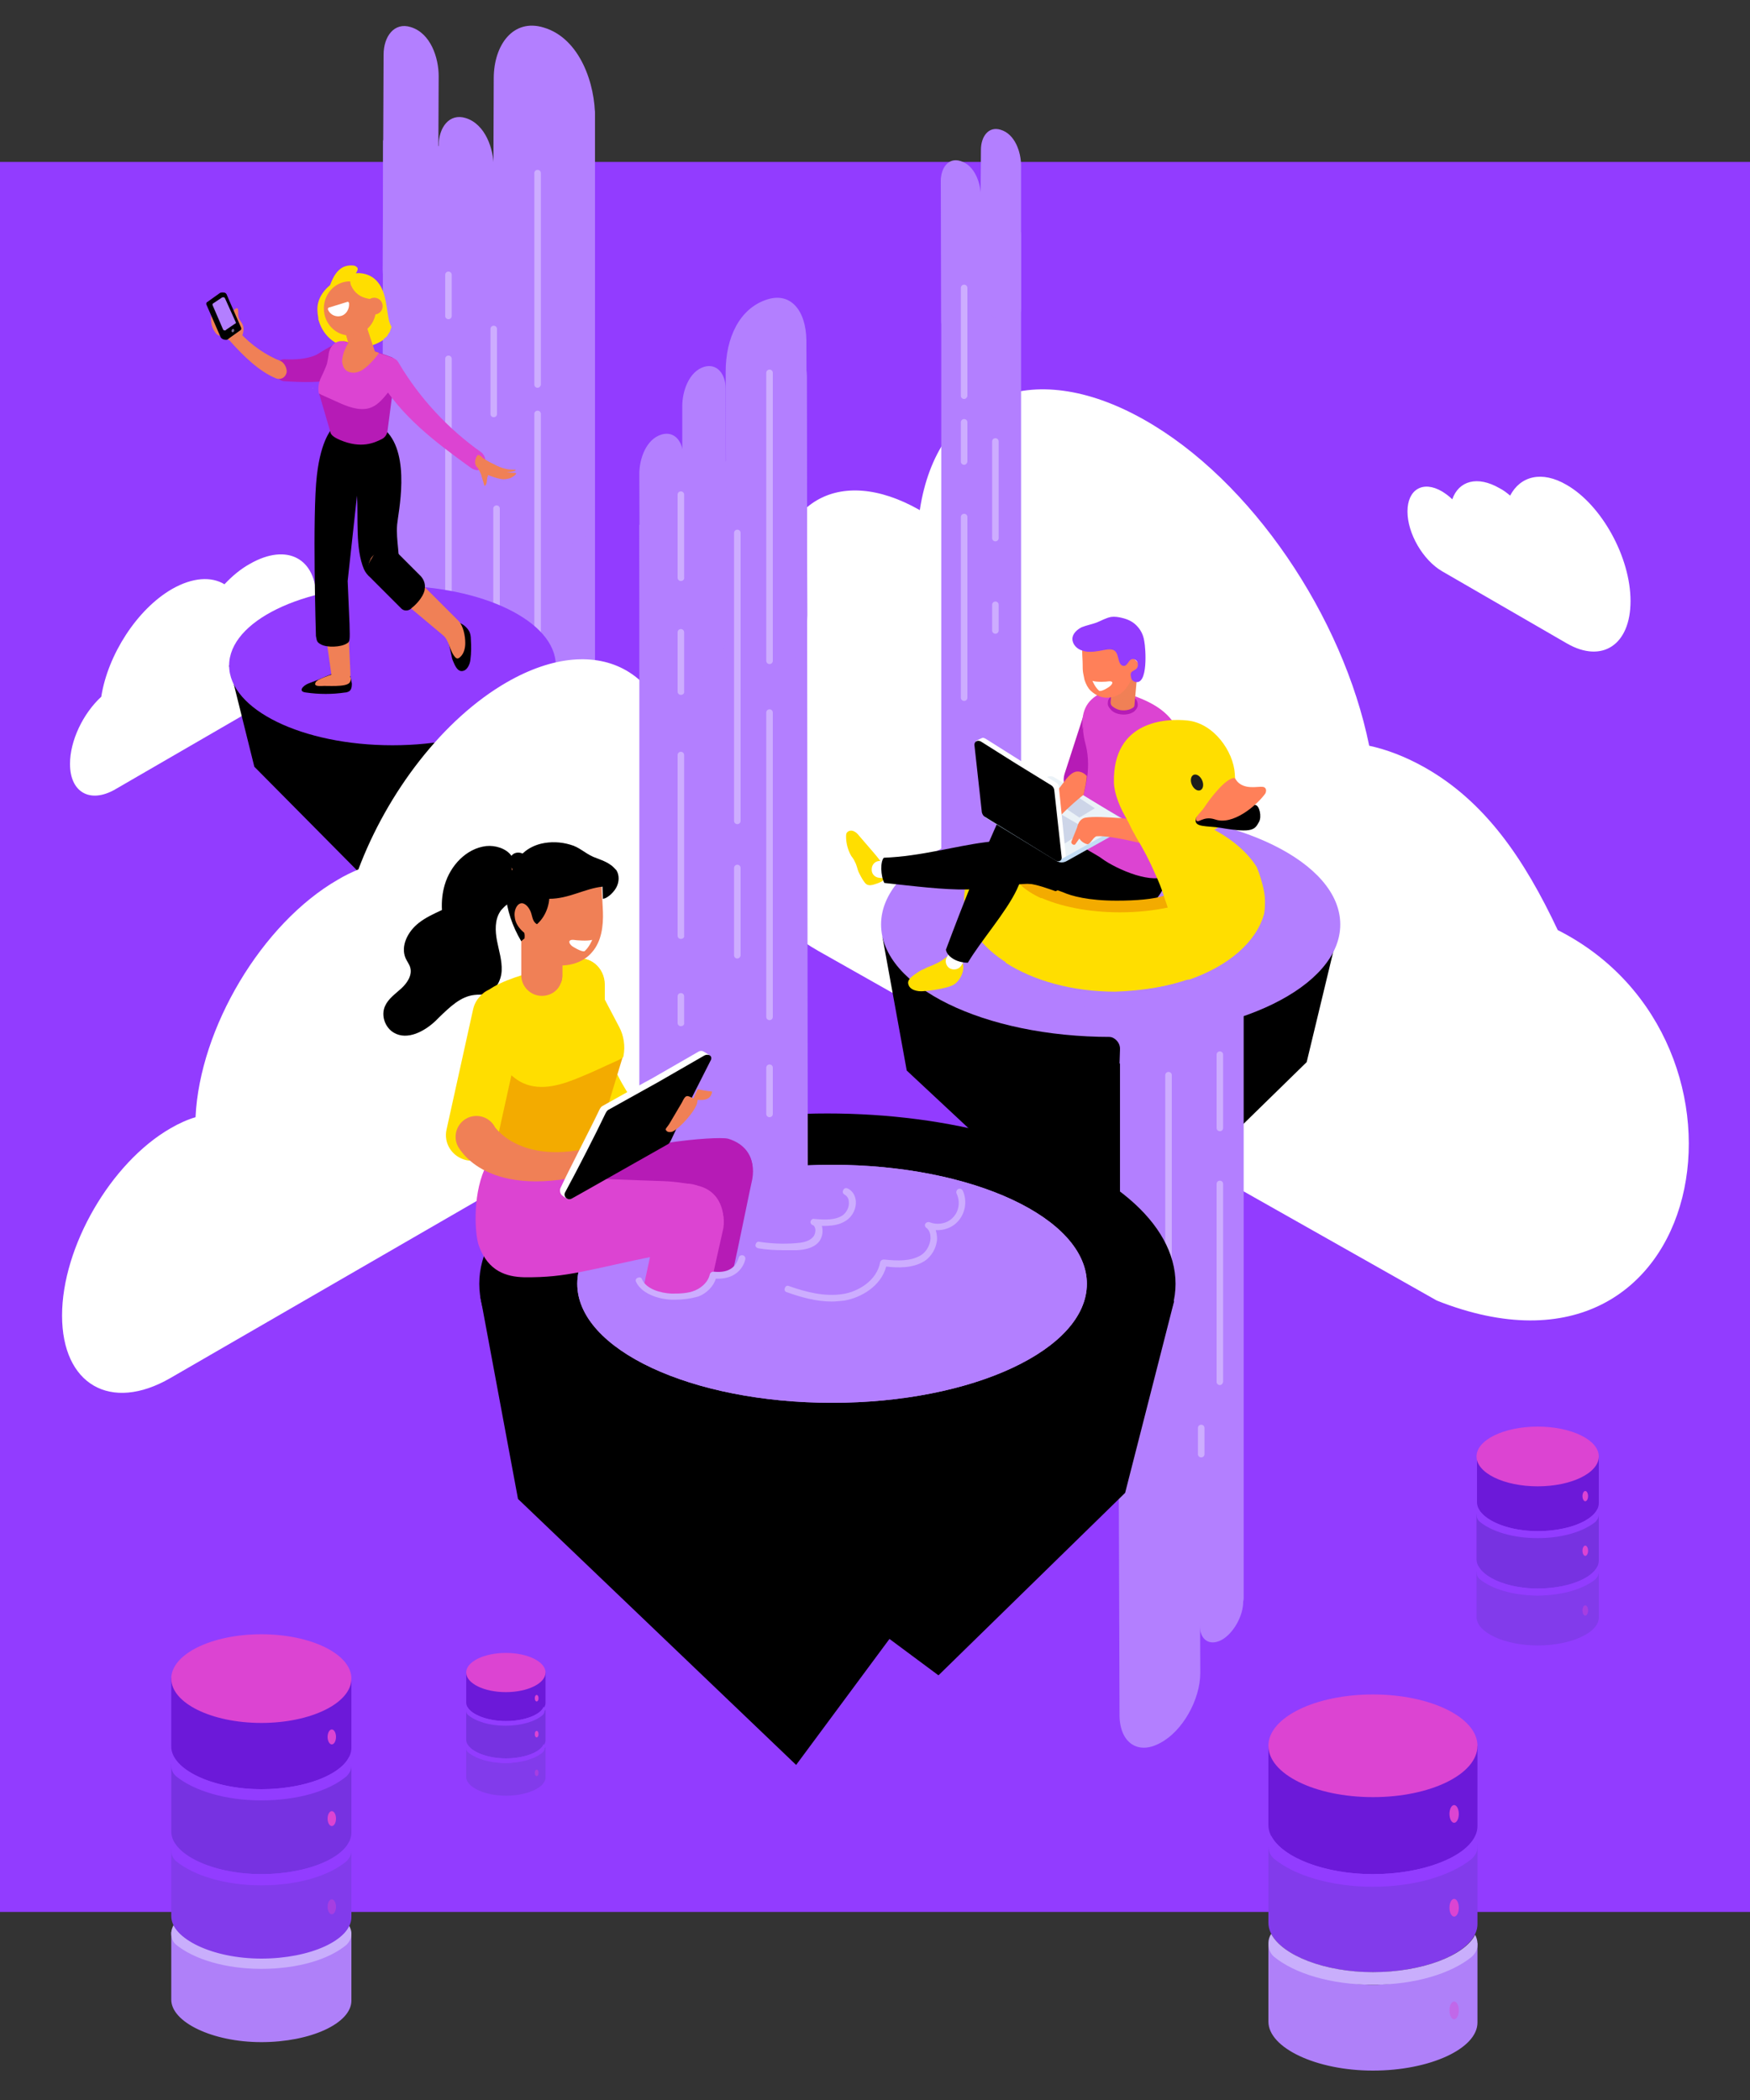 <?xml version="1.0" encoding="utf-8"?>
<!-- Generator: Adobe Illustrator 21.1.0, SVG Export Plug-In . SVG Version: 6.00 Build 0)  -->
<svg version="1.1" id="Слой_1" xmlns="http://www.w3.org/2000/svg" xmlns:xlink="http://www.w3.org/1999/xlink" x="0px" y="0px"
	 viewBox="0 0 375 450" style="enable-background:new 0 0 375 450;" xml:space="preserve">
<rect x="0" y="0" width="375" height="450" fill="#333333" stroke="none"/>
<style type="text/css">
	.st0{fill:#923CFF;}
	.st1{fill:#FFFFFF;}
	.st2{fill:#B37FFF;}
	.st3{fill:#CDADFF;}
	.st4{fill:#FFDE00;}
	.st5{fill:#F3AB00;}
	.st6{fill-rule:evenodd;clip-rule:evenodd;}
	.st7{fill:#B61BB6;}
	.st8{fill:#DC44D2;}
	.st9{fill:#F08056;}
	.st10{opacity:0.71;}
	.st11{fill:#FF8059;}
	.st12{fill:#C2DCF4;}
	.st13{fill:#EBF2F7;}
	.st14{fill:#CDD5E8;}
	.st15{fill:#1D1D1B;}
	.st16{fill-rule:evenodd;clip-rule:evenodd;fill:#B61BB6;}
	.st17{fill-rule:evenodd;clip-rule:evenodd;fill:#DC44D2;}
	.st18{fill:#3B6CB5;}
	.st19{fill-rule:evenodd;clip-rule:evenodd;fill:#F08056;}
	.st20{fill:#AF80F9;}
	.st21{fill:#C9AEFC;}
	.st22{fill:#6C19D9;}
	.st23{fill:#7732E1;}
	.st24{fill:#823BEB;}
	.st25{opacity:0.4;fill:#DC44D2;}
	.st26{fill:#1E388F;}
	.st27{fill:#726489;}
</style>
<rect y="34.7" class="st0" width="375" height="375"/>
<g>
	<path id="cloud_19_" class="st1" d="M21.7,149.3c1.4-9,7.7-18.8,15.2-23.1c4.4-2.5,8.4-2.7,11.2-1c1.7-1.8,3.5-3.3,5.5-4.4
		c7.9-4.5,14.2-1.2,14.2,7.6c0,8.7-6.4,19.5-14.2,24l-29,16.8c-5.3,3-9.6,0.6-9.6-5.5C15,158.7,17.8,152.9,21.7,149.3z"/>
	<g>
		<path class="st2" d="M118.8,20.5l-10.4,19.3L88.2,27.9l-6.1,2.2l-0.3,156h45.7V24.8C127.5,20.1,123,22.9,118.8,20.5z"/>
		<g>
			<path class="st2" d="M116.5,5.9c-6.5-2-10.7,3.7-10.7,10.9l-0.3,80c0,7.2,4.8,15.8,10.8,19c6,3.2,10.9-0.1,10.9-7.3l0.3-83.2
				C127.6,18.1,124.3,8.2,116.5,5.9z"/>
		</g>
		<g>
			<path class="st2" d="M99.8,25.3c-3.5-1.1-5.8,2-5.8,5.9l-0.2,46.1c0,3.9,2.6,8.5,5.9,10.3c3.2,1.7,5.9,0,5.9-3.9l0.2-47.8
				C105.8,31.9,104,26.6,99.8,25.3z"/>
		</g>
		<g>
			<path class="st2" d="M88,5.8c-3.5-1.1-5.8,2-5.8,5.9L82,57.8c0,3.9,2.6,8.5,5.9,10.3c3.2,1.7,5.9,0,5.9-3.9L94,16.3
				C94,12.4,92.3,7.1,88,5.8z"/>
		</g>
	</g>
	<path class="st3" d="M115.2,138.2c-0.4,0-0.7-0.3-0.7-0.7V88.7c0-0.4,0.3-0.7,0.7-0.7s0.7,0.3,0.7,0.7v48.8
		C115.9,137.9,115.6,138.2,115.2,138.2z"/>
	<path class="st3" d="M115.2,83.1c-0.4,0-0.7-0.3-0.7-0.7V37.1c0-0.4,0.3-0.7,0.7-0.7s0.7,0.3,0.7,0.7v45.3
		C115.9,82.7,115.6,83.1,115.2,83.1z"/>
	<path class="st3" d="M106.4,133.9c-0.4,0-0.7-0.3-0.7-0.7V109c0-0.4,0.3-0.7,0.7-0.7c0.4,0,0.7,0.3,0.7,0.7v24.1
		C107.1,133.6,106.8,133.9,106.4,133.9z"/>
	<path class="st3" d="M96.1,68.4c-0.4,0-0.7-0.3-0.7-0.7v-8.8c0-0.4,0.3-0.7,0.7-0.7s0.7,0.3,0.7,0.7v8.8
		C96.8,68.1,96.5,68.4,96.1,68.4z"/>
	<path class="st3" d="M96.1,131.8c-0.4,0-0.7-0.3-0.7-0.7V76.9c0-0.4,0.3-0.7,0.7-0.7s0.7,0.3,0.7,0.7V131
		C96.8,131.4,96.5,131.8,96.1,131.8z"/>
	<polygon points="49.1,142.6 54.5,164.3 86.8,196.9 95.2,182 95.2,182 114,163.6 119.1,142.6 72.4,140.2 	"/>
	<ellipse class="st0" cx="84.1" cy="142.6" rx="35" ry="17.1"/>
	<path id="cloud_18_" class="st1" d="M333.8,199.3c-7.2-15.3-15.6-27.6-28.6-34.9c-4.1-2.3-8.1-3.8-11.8-4.6
		c-5.6-27.6-25.2-56.9-48.3-69.9c-24.3-13.7-44.3-4.9-48,19.4c-0.1,0-0.2-0.1-0.2-0.1c-17.2-9.7-30.9-1.6-30.8,18.1
		c-13.3-3.2-22.9,5.4-22.8,22.1c0.2,20.1,14.6,44.5,32.1,54.4l132.5,74.9C366.7,302,380.7,223,333.8,199.3z"/>
	<path class="st2" d="M212.7,47.4l-7.5-10.9c-1.5-1-3.5,0.1-3.5,1.9v156.5h17.1V50.4C218.8,47.2,215.3,49.1,212.7,47.4z"/>
	<g>
		<path class="st2" d="M214.4,27.8c-2.6-0.8-4.2,1.5-4.2,4.3L210,61.4c0,2.9,1.9,6.2,4.3,7.5c2.4,1.3,4.4,0.1,4.5-2.8l0-30.6
			C218.8,32.6,217.5,28.7,214.4,27.8z"/>
	</g>
	<g>
		<path class="st2" d="M205.8,34.5c-2.6-0.8-4.2,1.5-4.2,4.3l0.1,29.9c0,2.9,1.7,5.7,4.1,7c2.4,1.3,4.3,0,4.3-2.9l0.1-30.5
			C210.2,39.3,208.9,35.4,205.8,34.5z"/>
	</g>
	<path id="cloud_17_" class="st1" d="M36.5,241.8c1.9-1.1,3.7-1.9,5.4-2.4c0.9-19.1,14.2-41.5,30.5-50.9c1.5-0.9,3-1.6,4.4-2.2
		c6.2-16.5,18.1-32.2,31.8-40.1c20-11.5,36.2-2.2,36.2,20.9c0,0.5,0,1,0,1.6c0,0,0,0,0,0c15.3-8.8,27.7-1.7,27.7,16
		s-12.4,39.2-27.7,48L36.5,295.3c-12.8,7.4-23.2,1.4-23.2-13.4C13.3,267.2,23.7,249.2,36.5,241.8z"/>
	<polygon points="189.1,200.8 194.3,229.4 233.5,266 246.7,248.2 253.6,253.4 280,227.6 287.1,198.1 221.5,194.6 	"/>
	<ellipse class="st2" cx="238" cy="198.1" rx="49.2" ry="24.1"/>
	<g>
		<path class="st4" d="M206.6,192.6c0,10.9,14.5,19.7,32.3,19.7c5.9,0,11.3-0.9,16.1-2.6c8.3-2.9,14.3-8,15.9-14
			c0.4-3.3-0.3-6.8-1.6-9.9c-2-3.2-5.3-6-9.5-8.2c-5.6-2.9-12.9-4.6-20.8-4.6C221.1,173,206.6,181.8,206.6,192.6z M226.1,190.2
			c0-2,6-3.6,13.3-3.6c3.1,0,5.9,0.3,8.2,0.8c3.1,0.7,5.1,1.7,5.1,2.8c0,0.9-1.2,1.7-3.1,2.3c-2.4,0.8-6.1,1.3-10.2,1.3
			C232.1,193.8,226.1,192.2,226.1,190.2z"/>
		<path class="st5" d="M216.5,185.2c0,5.8,10.6,10.5,23.6,10.5c3.8,0,7.4-0.4,10.6-1.1c7.7-1.7,13.1-5.3,13.1-9.4
			c0-1.7-0.9-3.3-2.5-4.7l0,0c-0.5-0.5-1.2-0.9-1.9-1.4l0,0c-0.3-0.2-0.5-0.3-0.8-0.5c-4.3-2.4-11-3.9-18.5-3.9
			C227,174.8,216.5,179.5,216.5,185.2z M226.7,190c0-1.8,5.9-3.3,13.1-3.3c3,0,5.9,0.3,8.1,0.7c3.1,0.6,5.1,1.5,5.1,2.6
			c0,0.8-1.2,1.5-3.1,2.1c-2.4,0.7-6,1.2-10.1,1.2C232.5,193.3,226.7,191.8,226.7,190z"/>
		<g>
			<g>
				<g>
					<g>
						<g>
							<g>
								<g>
									<g>
										<g>
											<g>
												<g>
													<g>
														<g>
															<path class="st4" d="M189.8,187c0.2,0.6-0.1,1.3-0.6,1.7c-0.5,0.4-1.2,0.6-1.8,0.8c-0.6,0.2-1.2,0.3-1.7,0
																c-0.3-0.2-0.5-0.5-0.7-0.8c-0.4-0.6-0.7-1.2-1-1.8c-0.3-0.7-0.4-1.5-0.8-2.2c-0.2-0.5-0.5-0.9-0.8-1.3
																c-0.7-1.2-1.1-2.7-1.1-4.1c0-0.3,0-0.7,0.2-0.9c0.3-0.4,0.9-0.5,1.4-0.3c0.5,0.2,0.9,0.6,1.2,1
																c1,1.2,2.1,2.4,3.1,3.6c1,1.2,2.1,2.4,2.6,3.9c0.2,0.5,0.1,1.2-0.4,1.3L189.8,187z"/>
														</g>
													</g>
												</g>
											</g>
										</g>
									</g>
								</g>
							</g>
						</g>
					</g>
				</g>
			</g>
			<g>
				<g>
					<g>
						<g>
							<g>
								<g>
									<g>
										<g>
											<g>
												<g>
													<g>
														<g>
															<path class="st1" d="M186.8,186.1l0,0.1c-0.1,1,0.6,1.8,1.6,1.9l2.9,0.3c1,0.1,1.8-0.6,1.9-1.6l0-0.1
																c0.1-1-0.6-1.8-1.6-1.9l-2.9-0.3C187.7,184.4,186.9,185.1,186.8,186.1z"/>
														</g>
													</g>
												</g>
											</g>
										</g>
									</g>
								</g>
							</g>
						</g>
					</g>
				</g>
			</g>
			<g>
				<g>
					<g>
						<g>
							<g>
								<g>
									<g>
										<g>
											<g>
												<g>
													<g>
														<g>
															<path class="st4" d="M199.7,206.9c-0.5,0.2-1.1,0.4-1.6,0.7c-0.5,0.2-1.1,0.5-1.5,0.8c-0.7,0.5-2.1,1.3-2,2.3
																c0.2,1.5,2.1,1.8,3.2,1.7c1.7-0.1,3.4-0.4,5-0.8c0.7-0.2,1.4-0.4,2-0.9c1.7-1.5,2.6-4.7,0-5.8
																c-0.9-0.4-1.7-0.1-2.4,0.5C201.5,206.1,200.6,206.5,199.7,206.9z"/>
														</g>
													</g>
												</g>
											</g>
										</g>
									</g>
								</g>
							</g>
						</g>
					</g>
				</g>
			</g>
			<g>
				<g>
					<g>
						<g>
							<g>
								<g>
									<g>
										<g>
											<g>
												<g>
													<g>
														<g>
															<path class="st1" d="M203.5,207.5L203.5,207.5c0.9,0.5,2,0.2,2.5-0.6l1.4-2.5c0.5-0.8,0.2-1.9-0.6-2.4l-0.1,0
																c-0.8-0.5-1.9-0.2-2.4,0.6l-1.4,2.5C202.4,205.9,202.7,207,203.5,207.5z"/>
														</g>
													</g>
												</g>
											</g>
										</g>
									</g>
								</g>
							</g>
						</g>
					</g>
				</g>
			</g>
			<g>
				<g>
					<path class="st6" d="M214.7,174.2c-4.4,9.6-8.3,19.4-12,29.3c0.2,1.4,2.2,2.8,4.7,2.8c2.7-4.6,8.2-10.8,10.5-15.7
						c1.9-4,2.4-7.1,3.5-11.6C223.4,173.4,216.7,171.5,214.7,174.2z"/>
				</g>
				<path class="st6" d="M245.7,176.3c-1.2-0.3-4-1-8.4-1.8c-4.4-0.8-12.9-1.9-18.1-2.1c-4.7-0.8-7.5,4.5-2,8c7,2.1,17.3,4.7,26.1,6
					L245.7,176.3z"/>
			</g>
			<g>
				<path class="st6" d="M251.1,186.6c-0.8,1.8-1.6,3.5-2.4,4.8c-2.3,3.5-4.8,4.6-7.2,4.7c-5,0.1-8.1-2.9-18.2-6.1
					c-2.3-0.7-3.8-0.8-5.6-0.9c-3.5-1-3.8-8.3,1.2-9.2c1.7-0.2,3.4-0.3,5.1-0.2c4.6,0.3,8.5,0.5,13.1,1.1c0.3-3.2,1.4-5.4,3-7
					C240.4,173.7,248.8,185,251.1,186.6z"/>
				<g>
					<path class="st6" d="M221.9,189.4c-4.7-0.2-10.6,1.2-14.7,1.2c-4.9,0.1-11.3-0.7-17.7-1.4c-0.8-1.5-0.9-4.6-0.1-5.4
						c7.9-0.3,15.3-2.5,21.6-3.3c2.9-0.4,6-0.8,9.5-1.3C227.1,178.8,230,188.8,221.9,189.4z"/>
				</g>
			</g>
			<g>
				<g>
					<g>
						<g>
							<g>
								<g>
									<g>
										<g>
											<g>
												<g>
													<g>
														<g>
															<path class="st7" d="M229.1,169.8c-1.1-1-1.4-2.5-1-3.9l0,0l4.4-13.6l1.5-0.3c0.8-1.2,0.4-0.3,1.9,0.1
																c0.9,0.2,1.6,0.8,2.1,1.6c0.4,0.7,0.5,1.6,0.3,2.4l-4.8,15.4l0,0.1c-0.7,1.1-1.9,1.7-3.2,1.6c-0.2,0-0.4-0.1-0.6-0.1
																c0,0,0.8-2.1,0.8-2.1L229.1,169.8z"/>
														</g>
													</g>
												</g>
											</g>
										</g>
									</g>
								</g>
							</g>
						</g>
					</g>
				</g>
			</g>
			<g>
				<g>
					<g>
						<g>
							<g>
								<g>
									<g>
										<g>
											<g>
												<g>
													<g>
														<g>
															<path class="st8" d="M250.2,187.4c-1.5,1.2-4.1,0.9-6.8,0.1c-2.9-0.9-5.8-2.4-7.4-3.6l0,0c-0.2-0.2-1.8-1.1-3.5-2.1
																c-2.2-1.4-3.1-4.2-2.1-6.6c2.2-4.9,3.5-10.4,2.3-15.4c-0.3-1.1-0.5-2.1-0.6-3.1c0-0.2,0-0.3,0-0.5l0-0.5l-0.1,0.6
																c-0.3-3.3,0.4-6.2,4.2-7.9c0.7-0.3,1.7-0.4,2.7-0.3c0.5,0,1,0.1,1.5,0.2c6.7,1.9,10.2,4.4,11.9,8
																c1.2,2.4,1.6,5.3,1.8,8.7C254.5,170.2,252.9,185.3,250.2,187.4z"/>
														</g>
													</g>
												</g>
											</g>
										</g>
									</g>
								</g>
							</g>
						</g>
					</g>
				</g>
			</g>
			<g>
				<g>
					<g>
						<g>
							<g>
								<g>
									<g>
										<g>
											<g>
												<g>
													<g>
														<g>
															<path class="st7" d="M243.8,151.1c0,0.5-0.3,0.9-0.7,1.3c-0.6,0.5-1.6,0.8-2.7,0.7c-1.1-0.1-2-0.5-2.5-1.2
																c-0.4-0.4-0.6-0.9-0.5-1.4c0-0.5,0.3-1,0.8-1.3c0,0,0.1-0.1,0.1-0.1c0,0,0,0,0,0c0.5-0.3,1.1-0.5,1.9-0.6
																c0.1,0,0.2,0,0.3,0c0.1,0,0.2,0,0.3,0c1.1,0.1,2,0.6,2.5,1.2C243.7,150.1,243.8,150.6,243.8,151.1z"/>
														</g>
													</g>
												</g>
											</g>
										</g>
									</g>
								</g>
							</g>
						</g>
					</g>
				</g>
			</g>
			<g>
				<g>
					<g>
						<g>
							<g>
								<g>
									<g>
										<g>
											<g>
												<g>
													<g>
														<g>
															<g>
																<g>
																	<g>
																		<g>
																			<g>
																				<path class="st9" d="M243.8,143.3l-0.7,7.8c0,0.3-0.2,0.5-0.4,0.6c-0.6,0.4-1.5,0.6-2.4,0.5
																					c-0.9-0.1-1.5-0.5-2-0.9c-0.2-0.2-0.3-0.4-0.3-0.7l0.5-7.8L243.8,143.3z"/>
																			</g>
																		</g>
																	</g>
																</g>
															</g>
														</g>
													</g>
												</g>
											</g>
										</g>
									</g>
								</g>
							</g>
						</g>
					</g>
				</g>
				<g class="st10">
					<g>
						<g>
							<g>
								<g>
									<g>
										<g>
											<g>
												<g>
													<g>
														<g>
															<g>
																<g>
																	<g>
																		<g>
																			<g>
																				<path class="st9" d="M238,150.6c0,0,0.8-0.1,1-0.1c1.7-0.3,2.9-1.8,3.3-3.4l0.6-2l0.5-0.6l-0.4,0l-2.1-0.1
																					c-0.9,0.8-1.8,1.5-2.7,2.4L238,150.6z"/>
																			</g>
																		</g>
																	</g>
																</g>
															</g>
														</g>
													</g>
												</g>
											</g>
										</g>
									</g>
								</g>
							</g>
						</g>
					</g>
				</g>
				<g>
					<g>
						<g>
							<g>
								<g>
									<g>
										<g>
											<g>
												<g>
													<g>
														<g>
															<g>
																<g>
																	<g>
																		<g>
																			<g>
																				<path class="st11" d="M244.1,142.6c0,0.3-0.3,0.6-0.7,0.9c-0.1,0.1-0.2,0.2-0.3,0.3c0,0,0,0,0,0
																					c-0.1,0.1-0.2,0.2-0.2,0.2c-0.1,0.1-0.1,0.2-0.2,0.3c-0.1,0.4-0.1,0.8-0.3,1.2c-0.4,1.2-1.2,2.3-2.1,3
																					c-0.2,0.2-0.4,0.3-0.7,0.4c-0.5,0.3-1,0.5-1.5,0.5c-0.2,0-0.4,0.1-0.6,0.1c-1.3,0.1-2.6-0.4-3.8-1.5
																					c-0.6-0.6-1-1.4-1.3-2.3c-0.1-0.5-0.2-1-0.3-1.5c-0.1-0.6-0.1-1.2-0.1-1.8c0-0.9-0.1-1.9-0.1-2.8
																					c0-0.4,0-0.7-0.1-1.1c0-0.2-0.1-0.3,0-0.5c0.1-0.5,0.4-0.9,0.8-1.2c0.6-0.4,1.4-0.5,2.2-0.4
																					c1.5,0,3.1,0.3,4.5,0.9c1.4,0.6,2.6,1.8,3.2,3.2C242.7,141.1,244.1,141.9,244.1,142.6z"/>
																			</g>
																		</g>
																	</g>
																</g>
															</g>
														</g>
													</g>
												</g>
											</g>
										</g>
									</g>
								</g>
							</g>
						</g>
					</g>
				</g>
				<g>
					<g>
						<g>
							<g>
								<g>
									<g>
										<g>
											<g>
												<g>
													<g>
														<g>
															<g>
																<g>
																	<g>
																		<g>
																			<g>
																				<path class="st0" d="M245.2,137.4c-0.2-1.4-0.8-2.5-1.7-3.4c-0.8-0.8-1.8-1.3-3.1-1.6c-0.8-0.2-1.6-0.3-2.3-0.2
																					c-1.1,0.2-2.1,0.8-3.1,1.2c-1.1,0.4-2.2,0.6-3.2,1c-1,0.5-2,1.4-2,2.5c0,1.2,1,2.2,2.1,2.5
																					c1.1,0.4,2.3,0.3,3.5,0.1c0.8-0.1,2.4-0.6,3.2-0.2c1.1,0.5,0.9,2.2,1.5,3c0.2,0.3,0.5,0.4,0.8,0.4
																					c0.7-0.1,0.9-1.1,1.5-1.4c0.5-0.2,1,0,1.3,0.5c0.2,0.4,0.2,1-0.1,1.4c-0.3,0.4-0.9,0.5-1.2,0.9
																					c-0.2,0.3-0.1,0.8,0,1.2c0.1,0.4,0.4,0.7,0.8,0.8C246.1,147,245.5,138.8,245.2,137.4z"/>
																			</g>
																		</g>
																	</g>
																</g>
															</g>
														</g>
													</g>
												</g>
											</g>
										</g>
									</g>
								</g>
							</g>
						</g>
					</g>
				</g>
			</g>
			<g id="XMLID_5_">
				<g>
					<g>
						<g>
							<g>
								<g>
									<g>
										<g>
											<g>
												<g>
													<g>
														<g>
															<g>
																<path class="st12" d="M241,175.7l-15.2-8.9l-14.8,8.3l15.4,9.4c0.7,0.4,1.5,0.4,2.2,0l12.7-7.1
																	c0.2-0.1,0.3-0.3,0.3-0.6l0,0C241.7,176.4,241.4,175.9,241,175.7z"/>
															</g>
														</g>
													</g>
												</g>
											</g>
										</g>
									</g>
								</g>
							</g>
						</g>
					</g>
					<g>
						<g>
							<g>
								<g>
									<g>
										<g>
											<g>
												<g>
													<g>
														<g>
															<g>
																<path class="st13" d="M226.9,184.4l-16.5-10.1l14-7.8c0.4-0.2,1-0.2,1.4,0l15.1,9.3c0.3,0.2,0.3,0.6,0,0.8
																	L226.9,184.4z"/>
															</g>
														</g>
													</g>
												</g>
											</g>
										</g>
									</g>
								</g>
							</g>
						</g>
					</g>
					<g>
						<g>
							<g>
								<g>
									<g>
										<g>
											<g>
												<g>
													<g>
														<g>
															<g>
																<polygon class="st14" points="219.6,170 232.9,177.7 227.3,181.3 214.4,173.4 																"/>
															</g>
														</g>
													</g>
												</g>
											</g>
										</g>
									</g>
								</g>
							</g>
						</g>
					</g>
					<g>
						<g>
							<g>
								<g>
									<g>
										<g>
											<g>
												<g>
													<g>
														<g>
															<g>
																<polygon class="st14" points="234.6,173.2 228.3,169 224.9,170.9 231.3,175.2 																"/>
															</g>
														</g>
													</g>
												</g>
											</g>
										</g>
									</g>
								</g>
							</g>
						</g>
					</g>
					<path class="st11" d="M232.9,166.3c-0.3-0.3-0.6-0.6-1.1-0.8c-1.3-0.5-2.2,0.1-3.3,1.4l-8.6,11.3c-0.5,1.3,0.2,0,1.5,0.6
						c0.3,0.1,0.6,0.2,0.9,0.2c1,0,0.9,1.5,1.4,0.6c1.8-4.1,8.5-9.3,8.5-9.3C232.5,168.9,232.8,167.7,232.9,166.3z"/>
					<g>
						<g>
							<g>
								<g>
									<g>
										<g>
											<g>
												<g>
													<g>
														<g>
															<g>
																<g>
																	<path class="st1" d="M228.4,183.5l-1.5-14.9c0-0.3-0.2-0.7-0.6-0.9c0,0-7.8-4.8-7.8-4.8l-7.3-4.6
																		c-0.2-0.1-0.4-0.2-0.6-0.2l0,0l0,0c-0.2,0-1.5,0.7-1.5,0.7l0.8,0.5l1.5,14.2c0,0.3,0.2,0.7,0.6,0.9l15.3,9.7
																		C227.3,184.1,228.3,183.6,228.4,183.5z"/>
																</g>
															</g>
														</g>
													</g>
												</g>
											</g>
										</g>
									</g>
								</g>
							</g>
						</g>
						<g>
							<g>
								<g>
									<g>
										<g>
											<g>
												<path d="M210.2,158.9l7.3,4.6c0,0,7.8,4.8,7.8,4.8c0.3,0.2,0.5,0.5,0.6,0.9l1.6,14.5c0.1,0.7-0.6,1.1-1.3,0.7L211,175
													c-0.3-0.2-0.5-0.5-0.6-0.9l-1.6-14.5C208.8,158.9,209.5,158.5,210.2,158.9z"/>
											</g>
										</g>
									</g>
								</g>
							</g>
						</g>
					</g>
				</g>
			</g>
			<g>
				<g>
					<g>
						<g>
							<g>
								<g>
									<g>
										<g>
											<g>
												<g>
													<g>
														<g>
															<g>
																<path class="st11" d="M253.1,160.6l-1.6,16.2c-0.6,2.1-1.9,4.2-4.2,4.6c0,0-9.2-2.5-12.3-2.2
																	c-0.7,0.1-1.4,1.8-2,1.7c-0.9-0.2-1.7-0.9-2-1.8c-0.6-1.6,0.1-3.7,1.7-3.9c3.1-0.5,12.4,0.6,12.4,0.6
																	c0.2-0.1,0.4-0.3,0.5-0.6l1.6-16.2c0.4-1.6,2.1-2.6,3.7-2.1C252.5,157.3,253.5,159,253.1,160.6z"/>
															</g>
														</g>
													</g>
												</g>
											</g>
										</g>
									</g>
								</g>
							</g>
						</g>
					</g>
				</g>
			</g>
			<g>
				<g>
					<g>
						<g>
							<g>
								<g>
									<g>
										<g>
											<g>
												<g>
													<g>
														<g>
															<path class="st8" d="M249.9,154.9c2,0.2,3.4,2.3,3.2,4.8l-1.5,15.7l0,0c-1,1.3-2,1.8-3.4,1.7c-0.2,0-0.4-0.1-0.7-0.1
																c-0.9-0.2-2-0.8-3-1.6l-0.1-0.1l1.5-16.3C246.2,156.5,248,154.7,249.9,154.9z"/>
														</g>
													</g>
												</g>
											</g>
										</g>
									</g>
								</g>
							</g>
						</g>
					</g>
				</g>
			</g>
			<g>
				<g>
					<g>
						<g>
							<g>
								<g>
									<g>
										<g>
											<g>
												<g>
													<g>
														<g>
															<path class="st11" d="M230.5,180.8l2.4-3.4c0.2-0.5,0-1.1-0.5-1.3l0,0c-0.5-0.2-1.1,0-1.3,0.5l-1.5,3.7
																C229.4,180.9,230.3,181.3,230.5,180.8z"/>
														</g>
													</g>
												</g>
											</g>
										</g>
									</g>
								</g>
							</g>
						</g>
					</g>
				</g>
			</g>
		</g>
		<path class="st4" d="M238.7,167.7c0.1,4.6,5,13.1,9.3,13.6c1.5,0.2,10-2,12.6-3.7c4.8-3.2,4.2-8.7,4-11.8
			c-0.3-4.8-4.5-10.8-10.1-11.4C250.1,153.9,238.4,154.3,238.7,167.7z"/>
		
			<ellipse transform="matrix(0.914 -0.405 0.405 0.914 -45.91 118.421)" class="st15" cx="256.6" cy="167.6" rx="1.2" ry="1.8"/>
		<path d="M256.3,175.3c-0.7,2.1,2.3,1.6,5.3,2.1c7,1.2,7.3,0.3,8.2-1.3c0.6-1.1,0.1-3.5-0.8-3.6
			C268.1,172.3,256.8,173.8,256.3,175.3z"/>
		<path class="st11" d="M256.3,175.7c0.4,1,1.4-1,4.1-0.1c3.7,1.3,8.7-2.8,10.7-5.5c0.2-0.3,0.4-1.1-0.2-1.4
			c-0.7-0.4-3.4,0.6-5.3-0.8c-0.9-0.7-0.8-1.2-1.2-1.2c-1.8,0.2-4.9,4.1-6.4,6.4C257.4,174,256,175.1,256.3,175.7z"/>
		<path class="st4" d="M255,209.7c3-1.1,5.7-2.4,8.1-4c-1.3-6.2-5.9-11.7-11.8-13.9c-0.5,0.2-1,0.5-1.6,0.7
			c-2.4,0.8-6.1,1.3-10.2,1.3c-6.1,0-11.2-1.1-12.8-2.6c-0.8,0.2-1.1,0.7-2.3,1c-1,0.2-1.2,0.3-2.1,0.3c-2.4,1.7-4,4.3-5.2,7
			c-1,2.1-1.7,4.5-1.6,6.8c5.9,3.8,14.2,6.2,23.5,6.2C244.8,212.3,250.3,211.4,255,209.7z"/>
		<path class="st5" d="M223.9,192.2c-0.1,0-0.1,0-0.2,0c0,0-0.1,0-0.1,0c0,0-0.1,0-0.1,0c-0.1,0-0.1,0-0.2,0c0,0-0.1,0-0.1,0
			c0,0-0.1,0-0.1,0c0,0,0,0-0.1,0c-0.1,0-0.2,0-0.3,0c4.3,2,10.4,3.3,17.3,3.3c3.8,0,7.4-0.4,10.6-1.1c1.4-0.3,2.7-0.7,3.9-1.1
			c0,0,0,0,0,0c-0.3-0.2-0.6-0.4-0.9-0.6c0,0-0.1-0.1-0.1-0.1c-0.4-0.2-0.7-0.4-1.1-0.6c-0.1-0.1-0.3-0.1-0.4-0.2
			c-0.2-0.1-0.4-0.2-0.7-0.3c-0.4,0.2-1.1,0.2-1.7,0.4c-2.4,0.8-6.2,1.1-10.3,1.1c-6.1,0-9.7-1-11.5-1.8l-1.1-0.4
			c-0.1,0-0.2,0-0.3,0.1c0,0,0,0,0,0c-0.4,0.1-0.7,0.4-1.1,0.6c0,0,0,0,0,0c-0.1,0-0.2,0.1-0.3,0.1c0,0-0.1,0-0.1,0
			c-0.1,0-0.3,0.1-0.5,0.1c-0.1,0-0.2,0-0.3,0.1C224,192.2,224,192.2,223.9,192.2z"/>
		<path class="st4" d="M241.5,175.6c0.1,0.1,1.2,2.5,1.3,2.6c0.2,0.3,0.4,0.7,0.6,1.1v0c1.6,2.6,3,5.3,4.2,8.1
			c0.7,1.5,1.3,3,1.8,4.6c0.1,0.2,0.1,0.4,0.2,0.6c0.1,0.4,0.3,0.8,0.4,1.2c0.2,0.5,0.3,1,0.4,1.5c0.1,0.6,0.3,1.1,0.4,1.7
			c0.2,0.9,0.4,1.8,0.5,2.8c0.4,2.7,0.6,5.6,0.4,8.4c0,0.4-0.1,0.9-0.1,1.3c0,0.1,0,0.2,0,0.3c1.2,0.1,2.3,0.2,3.3,0.1
			c8.3-2.9,14.3-8,15.9-14c0.8-3.9-0.3-6.8-1.6-9.9c-2-3.2-5.3-6-9.5-8.2c-0.4,0-0.8,0.1-1.3,0.2c-2.1,0.4-5,1.1-8.2,1.1h0
			C247.4,178.9,241.3,175.1,241.5,175.6z"/>
	</g>
	<g>
		<path class="st2" d="M255.5,331.6l-10,32.2c-2.4,1.5-5.5-0.2-5.5-3V213.1h26.5v129.3C266.5,347.6,259.8,328.9,255.5,331.6z"/>
		<g>
			<path class="st2" d="M248.5,291.3c5.2-1.5,8.5,2.9,8.5,8.6l0.2,58.6c0,5.7-3.8,12.5-8.6,15c-4.7,2.6-8.6,0-8.7-5.8l-0.2-61.1
				C239.7,301,242.3,293.2,248.5,291.3z"/>
		</g>
		<g>
			<path class="st2" d="M261.7,306.7c2.8-0.8,4.6,1.6,4.6,4.7l0.1,31.8c0,3.1-2.1,6.8-4.6,8.2c-2.6,1.4-4.7,0-4.7-3.1L257,315
				C257,311.9,258.4,307.7,261.7,306.7z"/>
		</g>
	</g>
	<path class="st3" d="M250.4,275.1c-0.4,0-0.7-0.3-0.7-0.7v-44c0-0.4,0.3-0.7,0.7-0.7c0.4,0,0.7,0.3,0.7,0.7v44
		C251.1,274.8,250.8,275.1,250.4,275.1z"/>
	<polygon points="102.9,277.7 111,321.2 170.6,378.2 190.6,351.2 201.1,359 241.1,319.9 251.6,278.8 152.3,269.9 	"/>
	<ellipse cx="177.3" cy="275.1" rx="74.6" ry="36.5"/>
	<ellipse class="st2" cx="178.3" cy="275.1" rx="54.6" ry="25.5"/>
	<ellipse class="st2" cx="178.3" cy="275.1" rx="54.6" ry="25.5"/>
	<g>
		<path class="st2" d="M155.7,98.7l9.6-32.9c3.2-2.4,7.6,10.8,7.6,14.8l0.2,173H137V112.5C137,112.5,154.2,99.9,155.7,98.7z"/>
		<g>
			<path class="st2" d="M164.3,64.2c5.1-1.7,8.4,2.3,8.5,8.7l0.2,58.9c0,5.7-3.9,12.5-8.6,15.1c-4.8,2.6-8.7,0-8.7-5.8l-0.2-61.4
				C155.5,72.3,158.5,66.1,164.3,64.2z"/>
		</g>
		<g>
			<path class="st2" d="M141.8,93.1c2.8-0.8,4.6,1.6,4.6,4.7l0.1,31.9c0,3.1-2.1,6.8-4.7,8.2c-2.6,1.4-4.7,0-4.7-3.1l-0.1-33.3
				C137,98.4,138.4,94.1,141.8,93.1z"/>
		</g>
		<g>
			<path class="st2" d="M150.9,78.6c2.8-0.8,4.6,1.6,4.6,4.7l0.1,53.4c0,3.1-2.1,6.8-4.7,8.2c-2.6,1.4-4.7,0-4.7-3.1L146.2,87
				C146.2,83.9,147.6,79.6,150.9,78.6z"/>
		</g>
	</g>
	<g>
		<g>
			<g>
				<g>
					<g>
						<g>
							<g>
								<g>
									<g>
										<g>
											<path d="M113.1,183.8c-1.3-1.6-3-1.2-3.5-0.4c-1.1-1.6-3.5-2.3-5.4-2.1c-4.3,0.5-7.7,4.2-8.9,8.3
												c-0.5,1.7-0.7,3.5-0.6,5.4c-1.7,0.8-3.5,1.6-5,2.8c-2.3,1.8-3.9,4.9-2.8,7.5c0.3,0.7,0.8,1.3,1,2
												c0.5,1.7-0.7,3.4-1.9,4.5c-1.3,1.2-2.8,2.2-3.5,3.8c-0.9,2,0,4.6,1.9,5.7c2.9,1.7,6.6-0.3,9-2.6c0.3-0.3,0.5-0.5,0.8-0.8
												c2.2-2.1,4.5-4.4,7.5-4.7c0.8-0.1,1.5,0,2.3-0.2c2.1-0.5,3.4-2.8,3.5-5c0.1-2.2-0.6-4.3-1-6.4c-0.4-2.1-0.5-4.5,0.7-6.3
												c0.1-0.2,0.3-0.4,0.5-0.6c1.6-1.8,4.3-2.6,5.8-4.6C114.7,188.5,114.6,185.6,113.1,183.8z"/>
										</g>
									</g>
								</g>
							</g>
						</g>
					</g>
				</g>
			</g>
		</g>
		<g>
			<path class="st16" d="M110.4,238c-2.6,6-2.3,14.3-1.2,16.3c3,5.7,6.5,7.8,10.2,8.3c7.6,1,12.9-3.1,28.7-6.4
				c3.6-0.7,6-0.6,8.7-0.5c5.5-0.9,6.6-9.5-0.8-11.7c-2.6-0.6-22,1-34.2,6.6c0.1-4.9,5.4-19.1,3.1-21.8
				C124.6,228.8,114,235.9,110.4,238z"/>
			<g>
				<path class="st16" d="M148.5,249.9c-0.2,5.9-2.6,13.4-3.1,18.5c-0.6,6.2,0.3,3.1,0.5,11.3c1.8,1.2,8,1.6,9.1,0.7
					c1.1-2.2,5.2-23.3,6.2-27.7C162.9,243.1,150.5,242.2,148.5,249.9z"/>
			</g>
		</g>
		<path class="st9" d="M135.3,235.3c0,0,8.6,1.6,10.5,0.5c1.9-1.1-4.4,6.2-4.4,6.2l-6.6,3.1l-3.4-1.5l-2.1-5.1L135.3,235.3z"/>
		<g>
			<path class="st17" d="M103.8,250.6c-2.6,6-2,14.1-1.2,16.3c2,5.6,6,6.7,9.7,6.8c9.5,0.1,13.4-1.6,29.3-4.8c3.6-0.7,6-0.6,8.7-0.5
				c5.5-0.9,7.1-12-0.3-14.2c-2.6-0.6-5.2-1-7.8-1.1c-7-0.2-13-0.6-20.2-0.5c0.1-4.9-1.2-8.4-3.5-11.1
				C118.1,241.4,107.4,248.5,103.8,250.6z"/>
			<g>
				<path class="st17" d="M140.6,260.1c-0.2,6.7-3,15.1-3.5,20.9c-0.7,7,3.5-6.7,3.7,2.6c2.1,1.4,3,1.1,4.2,0c2.7-6.1,5.1,2.1,7-6.9
					c0.9-4.2,1.9-8.5,3-13.5C156.5,254,142.4,248.7,140.6,260.1z"/>
			</g>
		</g>
		<g>
			<g>
				<g>
					<g>
						<g>
							<g>
								<g>
									<g>
										<g>
											<g>
												<path class="st4" d="M120.7,207.1c0.8-0.7,1.9-1.2,3.1-1.2c2.8-0.1,5.1,2.1,5.2,4.9c0.3,9.2,0.3,9.2,0.6,11.3
													c0.7,4.3,2.6,8.7,5.7,13.3c1.5,2.3,0.9,5.4-1.4,7c-2.3,1.5-5.4,0.9-7-1.4c-3.8-5.7-6.2-11.5-7.2-17.2
													c-0.5-2.7-0.5-2.9-0.8-12.7C118.9,209.5,119.6,208.1,120.7,207.1z"/>
											</g>
										</g>
									</g>
								</g>
							</g>
						</g>
					</g>
				</g>
			</g>
		</g>
		<g>
			<g>
				<g>
					<g>
						<g>
							<g>
								<g>
									<g>
										<g>
											<g>
												<g>
													<path class="st5" d="M102.2,217.6l1.6,6.1l2.4,18.4c0.3,1.2,1.1,2.3,2.2,2.8c2.9,1.5,6.8,7.4,15.2,3.8
														c1.3-0.6,3.1,0.5,3.4-1l6.4-21.1l0.1-0.3c0.4-2.1,0.1-4.3-0.9-6.2l-3.1-5.9v-3.2c0-3.7-3.3-6.4-6.6-5.4l-1.1,0.4
														l-1.8,0.6l-8.1,2.8l-2.4,0.8L105,212C102.8,212.7,101.5,215.2,102.2,217.6z"/>
												</g>
											</g>
										</g>
									</g>
								</g>
							</g>
						</g>
					</g>
				</g>
				<g>
					<g>
						<g>
							<g>
								<g>
									<g>
										<g>
											<g>
												<g>
													<path class="st4" d="M102.2,217.6l1.6,6.1c0.8,1,1.6,2,2.4,3c1.7,2.1,3.5,4.3,5.9,5.4c4,1.8,8.5,0.3,12.5-1.4
														c2.5-1,4.9-2.2,7.4-3.3c0.5-0.2,1-0.5,1.5-0.8l0.1-0.3c0.4-2.1,0.1-4.3-0.9-6.2l-3.1-5.9v-3.2c0-3.7-3.3-6.4-6.6-5.4
														l-1.1,0.4c0,0-1.7,0.6-1.8,0.6C115.4,208.3,100.3,210.5,102.2,217.6z"/>
												</g>
											</g>
										</g>
									</g>
								</g>
							</g>
						</g>
					</g>
				</g>
			</g>
		</g>
		<g>
			<g>
				<g>
					<g>
						<g>
							<g>
								<g>
									<g>
										<g>
											<g>
												<g>
													<path class="st4" d="M102.4,248.6c2-0.5,3.6-2.1,4.1-4.2l5.7-25.8c0.7-3-1.2-5.9-4.2-6.6c-3-0.7-5.9,1.2-6.6,4.2
														L95.7,242c-0.7,3,1.2,5.9,4.2,6.6C100.8,248.8,101.6,248.7,102.4,248.6z"/>
												</g>
											</g>
										</g>
									</g>
								</g>
							</g>
						</g>
					</g>
				</g>
			</g>
			<g>
				<g>
					<g>
						<g>
							<g>
								<g>
									<g>
										<g>
											<g>
												<g>
													<g>
														<path class="st9" d="M130.3,250.5c2.4-0.7,3.7-3.2,2.9-5.6c-0.7-2.4-1.7-0.4-4,0.3c-17.1,5.3-23-3.6-23.1-3.6
															c-1.1-2.2-3.8-3.1-6-2c-2.2,1.1-3.1,3.8-2,6C98.8,246.8,105.3,258.2,130.3,250.5z"/>
													</g>
												</g>
											</g>
										</g>
									</g>
								</g>
							</g>
						</g>
					</g>
				</g>
				<g>
					<g>
						<g>
							<g>
								<g>
									<g>
										<g>
											<g>
												<g>
													<g>
														<path class="st9" d="M129,243.7L129,243.7c-0.1,1,0.7,1.8,1.7,1.9l4.2,0.4c1,0.1,1.9-0.6,1.9-1.6l0,0
															c0.1-1-0.7-1.8-1.7-1.9l-4.2-0.4C130,242.1,129.1,242.8,129,243.7z"/>
													</g>
												</g>
											</g>
										</g>
									</g>
								</g>
							</g>
						</g>
					</g>
				</g>
			</g>
		</g>
		<g>
			<g>
				<g>
					<g>
						<g>
							<g>
								<g>
									<g>
										<g>
											<g>
												<path class="st18" d="M112.6,199.2C112.6,199.2,112.6,199.2,112.6,199.2c0.1,0,0.1-0.1,0.1-0.2
													C112.6,199.1,112.6,199.2,112.6,199.2z"/>
											</g>
										</g>
									</g>
								</g>
							</g>
						</g>
					</g>
				</g>
			</g>
			<g>
				<g>
					<g>
						<g>
							<g>
								<g>
									<g>
										<g>
											<g>
												<g>
													<g>
														<g>
															<g>
																<g>
																	<g>
																		<path class="st9" d="M120.5,200.2v8.8c0,0,0,0.1,0,0.1c0,0.5-0.1,1-0.3,1.5c-0.6,1.7-2.2,2.8-4.1,2.8
																			c-2.4,0-4.4-2-4.4-4.4v-8.8c0-0.9,0.3-1.7,0.7-2.4c0.5-0.7,1.2-1.3,2-1.7c0.5-0.2,1.1-0.3,1.6-0.3
																			c1.2,0,2.3,0.5,3.1,1.3C120,197.9,120.5,199,120.5,200.2z"/>
																	</g>
																</g>
															</g>
														</g>
													</g>
												</g>
											</g>
										</g>
									</g>
								</g>
							</g>
						</g>
					</g>
					<g>
						<g>
							<g>
								<g>
									<g>
										<g>
											<g>
												<g>
													<g>
														<g>
															<g>
																<g>
																	<g>
																		<path class="st9" d="M120.5,200.2v8.8c0,0,0,0.1,0,0.1c0,0.5-0.1,1-0.3,1.5c-4.2-2.5-8.9-22.1-10.6-24.7l2.1,14.3
																			c0-0.9,0.3-1.7,0.7-2.4c0.5-0.7,1.2-1.3,2-1.7c0.5-0.2,1.1-0.3,1.6-0.3c1.2,0,2.3,0.5,3.1,1.3
																			C120,197.9,120.5,199,120.5,200.2z"/>
																	</g>
																</g>
															</g>
														</g>
													</g>
												</g>
											</g>
										</g>
									</g>
								</g>
							</g>
						</g>
					</g>
				</g>
				<g>
					<g>
						<g>
							<g>
								<g>
									<g>
										<g>
											<g>
												<g>
													<path class="st9" d="M123.7,186.2c-0.1,0.9-0.8,1.6-1.6,1.9c-0.8,0.3-1.7,0.3-2.6,0.4c-2.9,0.3-5.6,1.8-7.4,4
														c-4.2,4.9,0.8,13.4,6.7,14.3c3,0.4,6.2-0.5,8.1-2.8c2-2.3,2.4-5.6,2.3-8.6c-0.1-3-0.5-6.1-0.1-9.1
														C127.3,186.2,125.5,186.2,123.7,186.2z"/>
												</g>
											</g>
										</g>
									</g>
								</g>
							</g>
						</g>
					</g>
				</g>
				<g>
					<g>
						<g>
							<g>
								<g>
									<g>
										<g>
											<g>
												<g>
													<path d="M130.8,185.3c-1.1-0.8-2.5-1.2-3.7-1.7c-1.8-0.8-3-2.1-4.9-2.6c-2-0.6-4.2-0.7-6.3-0.2
														c-1.6,0.4-3.1,1.2-4.2,2.4c-1.1,1.2-1.4,2.8-2.5,3.9c-1,1.1-1.1,2.7-0.9,4.2c0.3,3.7,1.5,7.2,3.4,10.4
														c0.2-0.2,0.4-0.4,0.7-0.6c0.1-0.7,0-1.5-0.5-2.1c-0.3-0.3-0.7-0.6-0.9-1c-0.3-0.4-0.3-1-0.2-1.5c0.1-0.5,0.2-1,0.6-1.4
														c0.4-0.4,0.9-0.6,1.4-0.4c0.1,0,0.2,0.1,0.3,0.2c0.1,0.1,0.1,0.3,0.1,0.4c0,1.4-0.3,2.5,0.4,3.7
														c2.4-1.1,3.9-3.8,4.1-6.4c4.2,0,7.6-2.2,11.4-2.6l0.1,2.6c1.1-0.1,2.6-1.7,3-2.7c0.5-1.1,0.5-2.4-0.1-3.4
														C131.7,186.1,131.3,185.6,130.8,185.3z"/>
												</g>
											</g>
										</g>
									</g>
								</g>
							</g>
						</g>
					</g>
				</g>
				<g>
					<g>
						<g>
							<g>
								<g>
									<g>
										<g>
											<g>
												<g>
													<g>
														<path class="st9" d="M115,198c-0.2-0.1-0.4-0.3-0.6-0.6c-0.3-0.5-0.4-1.2-0.6-1.8c-0.4-1.2-1.4-2.3-2.3-2
															c-0.9,0.3-1.4,1.7-1.2,2.9c0.1,1.2,0.8,2.2,1.5,2.9c0.7,0.7,1.5,1.2,2.3,0.9c0.7-0.2,1.2-1.3,1.1-2.2
															C115.1,198.2,115.1,198.1,115,198z"/>
													</g>
												</g>
											</g>
										</g>
									</g>
								</g>
							</g>
						</g>
					</g>
				</g>
			</g>
		</g>
		<g>
			<path class="st19" d="M149.5,233.4c0.9,0.2,2,0.4,3.1,0.5c-0.3,2.1-2.3,1.9-4.1,1.7L149.5,233.4z"/>
			<g>
				<g>
					<g>
						<g>
							<g>
								<g>
									<g>
										<g>
											<g>
												<g>
													<g>
														<g>
															<path class="st1" d="M120.5,256.2c-0.5-0.4-0.6-1.1-0.4-1.6c1.7-3.7,6.4-12.7,8.2-16.5c0.2-0.4,0.4-0.9,0.8-1.1
																c0,0,10.5-5.9,10.6-5.9l9.9-5.7c0.3-0.2,0.5-0.2,0.8-0.2l0,0l0,0c0.3,0,1.6,0.9,1.6,0.9l-0.8,0.7l-8.6,16.6
																c-0.1,0.5-0.4,0.9-0.8,1.1l-19.4,12.4C121.9,257.2,121,256.6,120.5,256.2z"/>
														</g>
													</g>
												</g>
											</g>
										</g>
									</g>
								</g>
							</g>
						</g>
					</g>
				</g>
				<g>
					<g>
						<g>
							<g>
								<g>
									<g>
										<path d="M150.9,226.2l-9.9,5.7c0,0-10.6,5.9-10.6,5.9c-0.4,0.2-0.6,0.7-0.8,1.1c-1.8,3.8-6,12-8.5,16.6
											c-0.5,0.9,0.6,1.9,1.5,1.3l20.5-11.6c0.4-0.2,0.6-0.7,0.8-1.1c2.1-4.6,6.1-12.3,8.3-16.7
											C152.9,226.3,151.8,225.7,150.9,226.2z"/>
									</g>
								</g>
							</g>
						</g>
					</g>
				</g>
			</g>
			<path class="st19" d="M148,235.1c1.6,0.8,1.6,0.1,1.4,1.2c-0.3,1.6-3.6,5.4-5.3,6.2c0,0-0.9,0.3-1.3-0.2
				c-0.4-0.4,0.1-0.6,0.7-1.6l2.6-4.4C146.8,234.9,147,234.6,148,235.1z"/>
		</g>
	</g>
	<g>
		<path class="st20" d="M56,421.7c-8.6,0-15.8-4.1-19.3-7.7v14.5c0,4.8,8.8,9.1,19.3,9.1c10.5,0,19.3-4,19.3-8.9v-14.7
			C71.8,417.7,64.6,421.7,56,421.7z"/>
		<path class="st21" d="M56,419.5c-9,0-16.8-3.1-18.8-7c-0.3,0.6-0.5,1.1-0.5,1.7v0.1c0,0.8,0.2,1.7,1,2.4
			c3.8,3.1,10.5,5.2,18.3,5.2c0,0,0,0,0,0c7.8,0,14.5-2,18.3-5.2c0.9-1,1-1.6,1-2.4c0-0.6-0.2-1.1-0.5-1.7
			C73,416.5,65.1,419.5,56,419.5z"/>
		<path class="st22" d="M56,383.4c10.5,0,19.3-4,19.3-8.9v-14.9H36.7v14.7C36.7,379.1,45.5,383.4,56,383.4z"/>
		<ellipse class="st8" cx="56" cy="359.7" rx="19.3" ry="9.5"/>
		<path class="st23" d="M56,401.6c10.5,0,19.3-4,19.3-8.9V378c-3.5,3.6-10.8,7.1-19.3,7.1c-8.6,0-15.8-3.5-19.3-7.1v14.5
			C36.7,397.3,45.5,401.6,56,401.6z"/>
		<path class="st24" d="M56,403.8c-8.6,0-15.8-4.1-19.3-7.7v14.5c0,4.8,8.8,9.1,19.3,9.1c10.5,0,19.3-4,19.3-8.9v-14.7
			C71.8,399.8,64.6,403.8,56,403.8z"/>
		<ellipse class="st8" cx="71.1" cy="372.2" rx="0.9" ry="1.6"/>
		<ellipse class="st8" cx="71.1" cy="389.7" rx="0.9" ry="1.6"/>
		<ellipse class="st25" cx="71.1" cy="408.6" rx="0.9" ry="1.6"/>
		<path class="st0" d="M56,401.6c-9,0-16.8-3.1-18.8-7c-0.3,0.6-0.5,1.1-0.5,1.7v0.1c0,0.8,0.2,1.7,1,2.4c3.8,3.1,10.5,5.2,18.3,5.2
			c0,0,0,0,0,0c7.8,0,14.5-2,18.3-5.2c0.9-1,1-1.6,1-2.4c0-0.6-0.2-1.1-0.5-1.7C73,398.6,65.1,401.6,56,401.6z"/>
		<path class="st0" d="M56,383.4c-9,0-16.8-3.1-18.8-7c-0.3,0.6-0.5,1.1-0.5,1.7v0.1c0,0.8,0.2,1.7,1,2.4c3.8,3.1,10.5,5.2,18.3,5.2
			c0,0,0,0,0,0c7.8,0,14.5-2,18.3-5.2c0.9-1,1-1.6,1-2.4c0-0.6-0.2-1.1-0.5-1.7C73,380.4,65.1,383.4,56,383.4z"/>
	</g>
	<path class="st2" d="M146.5,278.1c2.9-0.3,4.7-2,6.2-4.6c2.4,0,5.6-1.6,6.2-3.9c5,0.8,13,10.6,7.5,16.9c-5.1,5.8-14.5,8.1-16.1,7.5
		c-3.6-1.1-10.7-2.1-13.3-4.8c-3.3-3.4-4.2-9.7-1.7-12.6c2-2.4,1.8-1.1,4.2,0.2C141.2,277.8,144.5,278.2,146.5,278.1z"/>
	<g>
		<g>
			<g>
				<g>
					<g>
						<g>
							<g>
								<g>
									<g>
										<g>
											<g>
												<g>
													<g>
														<path class="st7" d="M75,76.3c0.1-0.5,0-1-0.2-1.5c-0.6-1.1-1.9-1.7-3-1.1c-3.5,1.9-3.6,2.2-4.4,2.5
															c-1.8,0.7-3.9,0.9-6.3,0.8c-1.2-0.1-2.3,0.9-2.3,2.1c-0.1,1.2,1,2.6,2.2,2.6c3,0.2,8.4,0.4,10.8-0.5
															c1.1-0.4-1.7-1.4,2.1-3.4C74.5,77.5,74.9,77,75,76.3z"/>
													</g>
												</g>
											</g>
										</g>
									</g>
								</g>
							</g>
						</g>
					</g>
				</g>
				<g>
					<g>
						<g>
							<g>
								<g>
									<g>
										<g>
											<g>
												<g>
													<path class="st9" d="M61.4,79.9c0.2-0.8-0.4-2.1-1.2-2.5c-3.3-1.3-6.4-3.5-8.8-6.1c-0.6-0.6-1.6-0.7-2.2-0.1
														c-0.6,0.6-0.3,1.3,0.2,2c2.7,3,6.1,6.4,9.8,7.9C60.1,81.4,61.1,81,61.4,79.9z"/>
												</g>
											</g>
										</g>
									</g>
								</g>
							</g>
						</g>
					</g>
				</g>
			</g>
			<g>
				<g>
					<g>
						<g>
							<g>
								<path d="M75.4,146.5c0,0.7-0.1,1.4-0.7,1.7c-0.2,0.1-0.5,0.2-0.8,0.2c-2.7,0.4-5.5,0.4-8.3,0c-1.9-0.2-0.6-1.5,0.4-1.9
									c0.2-0.1,0.3-0.1,0.5-0.2c1.1-0.4,2.1-0.8,3.2-1.3c1.2-0.5,2.4-1,3.7-1c0.1,0,0.3,0,0.5,0.1c0.1,0,0.2,0.1,0.3,0.1
									c0.4,0.1,0.7,0.4,0.9,0.8C75.2,145.4,75.3,145.9,75.4,146.5z"/>
							</g>
						</g>
					</g>
				</g>
			</g>
			<g>
				<g>
					<g>
						<g>
							<path class="st9" d="M74.3,126.8L74.3,126.8l0.6,13.4l0.2,4.2c0,0.2,0,0.4-0.1,0.6c0,0,0,0,0,0c-0.2,0.8-0.9,1.3-1.7,1.3
								l-0.8-0.1c-0.8-0.1-1.4-0.7-1.5-1.6l0-0.1l-0.9-6.4c0,0-1.1-7.9-1.5-11.4L74.3,126.8L74.3,126.8z"/>
						</g>
					</g>
				</g>
			</g>
			<g>
				<g>
					<g>
						<g>
							<g>
								<path class="st9" d="M74.6,144.5c0.6,0.5,0.8,1.1,0.3,1.8c-0.8,1-4.9,0.6-6,0.7c-0.4,0-1.7,0.1-1.3-0.7
									c0.1-0.3,0.4-0.4,0.6-0.6c0.8-0.4,1.6-0.7,2.4-1c0.4-0.1,0.9-0.2,1.3-0.4c0.2-0.1,0.4-0.3,0.7-0.4
									C73.1,143.7,74,144,74.6,144.5z"/>
							</g>
						</g>
					</g>
				</g>
			</g>
			<g>
				<g>
					<g>
						<g>
							<g>
								<path d="M71.3,91.7l11.4,0.6c5.4,5.3,2.6,17.7,2.4,20.1c-0.3,3.5,0.8,6.9,0.2,10.3c-1.1,1-2.4,2-3.9,1.9
									c-1.5-0.1-2.8-1.3-3.4-2.6c-1.9-4.4-1.2-11.1-1.5-15.8l-2,18.3l0.4,9.2c0.1,3.6,0.1,3.8-0.6,4.2c-1.3,0.8-4.2,0.9-5.5,0.2
									c-1-0.5-0.9-0.9-1.1-1.8c0,0-0.8-26,0.2-34.4C68.8,93.9,71.3,91.7,71.3,91.7z"/>
							</g>
						</g>
					</g>
				</g>
			</g>
			<g>
				<g>
					<g>
						<g>
							<g>
								<path d="M96.4,138.9c0.1,0.5,0.2,1,0.3,1.4c0.1,0.5,0.2,1,0.4,1.4c0.3,0.7,0.8,2,1.7,2.1c1.3,0.1,1.9-1.5,2-2.4
									c0.2-1.5,0.2-2.9,0.1-4.4c0-0.6-0.1-1.3-0.4-1.8c-1-1.7-3.6-2.9-4.9-0.9c-0.5,0.7-0.4,1.4,0,2.1
									C96,137.1,96.2,138,96.4,138.9z"/>
							</g>
						</g>
					</g>
				</g>
			</g>
			<g>
				<g>
					<g>
						<g>
							<path class="st9" d="M90.7,125.5c0,0,7.5,7.5,7.5,7.5c1.1,1.1,1.5,3.3,1.5,4.8c0,1.1-0.3,2.3-1.1,3c-0.2,0.2-0.4,0.3-0.6,0.3
								c-0.1,0-0.3-0.1-0.4-0.2c-1.3-1.4-1.3-3.7-2.7-4.8l-6.8-5.7l-8-6.6c-1.1-1-1.5-2.6-0.7-3.9c0,0,0,0,0-0.1
								c1-1.8,3.4-2,4.9-0.6L90.7,125.5z"/>
						</g>
					</g>
				</g>
			</g>
			<g>
				<g>
					<g>
						<g>
							<path d="M90.2,123.5c0.7,0.8,1,1.8,0.8,2.8c0,0,0,0.1,0,0.1l0,0c-0.4,1.9-2.4,3.6-2.8,3.9l0,0c-0.5,0.6-1.5,0.7-2.1,0.2l0,0
								l-6.4-6.4c-1-1-1.2-2.5-0.5-3.7c0.3-0.5,0.6-1,0.9-1.5c1-1.7,3.3-2,4.8-0.7L90.2,123.5z"/>
						</g>
					</g>
				</g>
			</g>
			<g>
				<g>
					<g>
						<g>
							<g>
								<g>
									<path class="st4" d="M83.5,71.2c0.1-0.3-0.5,0.7-0.6,0.9c-0.2,0.1-1.1,0.9-0.7,0.7c-1.9,1.3-3.9,1.7-6.1,1.7c0,0,0,0-0.1,0
										c-3.6,0.1-6.7-2.3-7.7-5.8c-0.1-0.2-0.1-0.4-0.1-0.6c-0.2-1.1-0.3-2.2,0-3.3c0.8-3,3.9-5,6.5-5.9c1.9-0.7,4-0.4,5.5,0.8
										c2.4,2,2.5,5.4,3,8.2c0.1,0.9,0.4,1.6,0.7,2.2C83.7,70.5,83.6,70.9,83.5,71.2z"/>
								</g>
							</g>
						</g>
					</g>
				</g>
				<g>
					<g>
						<g>
							<g>
								<g>
									<path class="st26" d="M80.7,64l0.2,1c0,0,0,0,0-0.1C80.8,64.7,80.8,64.4,80.7,64z"/>
								</g>
							</g>
						</g>
					</g>
				</g>
			</g>
			<g>
				<g>
					<g>
						<g>
							<g>
								<path class="st7" d="M85.2,79.5l-0.9,3.2L83,92.6c-0.2,0.7-0.6,1.2-1.2,1.5c-1.6,0.8-4.4,2.1-8.9,0.2
									c-0.7-0.3-2-0.9-2.1-1.7l-2.4-8.2l0-0.1c-0.2-1.1,0-2.3,0.5-3.3l1.6-3.2l1.1,0.4c0-2,0.7-5.6,2.5-5l0.6,0.2l1,0.3l4.3,1.5
									l1.3,0.4l2.5,0.9C84.9,76.9,85.5,78.2,85.2,79.5z"/>
							</g>
						</g>
					</g>
				</g>
			</g>
			<g>
				<g>
					<g>
						<g>
							<g>
								<path class="st8" d="M85.2,79.5l-0.9,3.2c-0.4,0.5-0.9,1.1-1.3,1.6c-0.9,1.1-1.9,2.3-3.2,2.9c-2.1,1-4.6,0.2-6.7-0.7
									c-1.3-0.6-2.7-1.2-4-1.8c-0.3-0.1-0.5-0.3-0.8-0.4l0-0.1c-0.2-1.1,0-2.3,0.5-3.3c0,0,1.1-2.3,1.3-3.1
									c0.1-0.4,0.3-1.7,0.3-1.7c0.2-2.1,1.8-3.4,3.5-2.9l0.6,0.2l1,0.3l4.3,1.5l1.3,0.4l2.5,0.9C84.9,76.9,85.5,78.2,85.2,79.5z"
									/>
							</g>
						</g>
					</g>
				</g>
			</g>
			<g>
				<g>
					<g>
						<g>
							<g>
								<path class="st9" d="M81.2,75.6c-0.6,1-1.5,1.9-2.3,2.7c-0.7,0.6-1.4,1.2-2.2,1.4c-0.8,0.3-1.8,0.2-2.5-0.3
									c-0.6-0.5-0.8-1.2-0.9-1.9c0-0.7,0.2-1.4,0.4-2.1c0.3-0.7,0.6-1.4,1-2l1,0.3l4.3,1.5L81.2,75.6z"/>
							</g>
						</g>
					</g>
				</g>
			</g>
			<g>
				<g>
					<g>
						<g>
							<g>
								<path class="st14" d="M67,83.1l0.1,0.1c0,0,0,0,0,0C67,83.2,67,83.2,67,83.1z"/>
							</g>
						</g>
					</g>
				</g>
			</g>
			<g>
				<g>
					<g>
						<g>
							<g>
								<path class="st4" d="M77.2,60.1c-0.4,0.1-0.8,0.2-1.1-0.1c-0.3-0.3-0.2-0.9,0.1-1.3c0.2-0.4,0.6-0.9,0.4-1.3
									c-0.2-0.3-0.6-0.5-0.9-0.5c-0.9-0.1-1.9,0.1-2.6,0.6c-1.2,0.8-1.9,2.3-2.4,3.7c-0.1,0.2-0.1,0.4,0,0.5
									c0.1,0.1,0.2,0.1,0.3,0.1c1.9,0.3,3.9-0.2,5.5-1.2L77.2,60.1z"/>
							</g>
						</g>
					</g>
				</g>
			</g>
			<g>
				<g>
					<g>
						<g>
							<g>
								<path class="st4" d="M69.7,65.7c0,3.4,2.6,6.2,5.9,6.2c1.3,0,2.5-0.4,3.4-1.2c1.5-1.1,2.4-2.9,2.4-5c0-0.4,0-0.9-0.1-1.3
									c-0.1-0.7-0.4-1.3-0.7-1.9c-0.5-0.9-1.3-1.7-2.2-2.2c-0.8-0.5-1.8-0.7-2.8-0.7c-0.1,0-0.3,0-0.4,0c-0.8,0.1-1.6,0.3-2.2,0.6
									C71,61.1,69.7,63.2,69.7,65.7z"/>
							</g>
						</g>
					</g>
				</g>
			</g>
			<g id="XMLID_4_">
				<g>
					<g>
						<g>
							<g>
								<polygon class="st9" points="73.7,70.3 73.9,70.9 75.1,75 75.4,75.8 76,75.8 80.7,76.2 80.4,75.5 79.1,71.6 78.8,70.7 
									78.1,68.7 								"/>
							</g>
						</g>
					</g>
				</g>
				<g>
					<g>
						<g>
							<g>
								<path class="st9" d="M73.7,70.3l0.2,0.5l1.2,4.2c1.4-1.4,2.6-2.8,3.7-4.3l-0.7-2L73.7,70.3z"/>
							</g>
						</g>
					</g>
				</g>
			</g>
			<g>
				<g>
					<g>
						<g>
							<g>
								<path class="st9" d="M69.4,66.1c0,3.2,2.5,5.8,5.6,5.8c1.2,0,2.4-0.4,3.3-1.1c1.4-1,2.3-2.8,2.3-4.7c0-3.2-2.5-5.8-5.6-5.8
									c-0.1,0-0.2,0-0.4,0C71.7,60.5,69.4,63,69.4,66.1z"/>
							</g>
						</g>
					</g>
				</g>
			</g>
			<g>
				<g>
					<g>
						<g>
							<g>
								<path class="st4" d="M78.9,64c-1.6-0.3-2.9-1.1-3.7-2.9c-0.1-0.3-0.2-0.7-0.1-1c0.4-0.9,3.1,0.2,3.1,1.1v-1
									c1.5,0.8,2.7,2.3,3.1,4.1C80.5,64.2,79.7,64.2,78.9,64z"/>
							</g>
						</g>
					</g>
				</g>
			</g>
			<g>
				<g>
					<g>
						<g>
							<g>
								<circle class="st9" cx="80.2" cy="65.6" r="1.8"/>
							</g>
						</g>
					</g>
				</g>
			</g>
			<g>
				<g>
					<g>
						<g>
							<g>
								<path class="st1" d="M73.1,67.7c-1.1,0.3-2.3-0.2-2.8-1.3c-0.1-0.2,0-0.5,0.2-0.5l3.9-1.2c0.2-0.1,0.4,0.1,0.4,0.3
									C74.9,66.2,74.2,67.4,73.1,67.7z"/>
							</g>
						</g>
					</g>
				</g>
			</g>
			<g>
				<g>
					<g>
						<g>
							<g>
								<g>
									<g>
										<g>
											<g>
												<g>
													<g>
														<g>
															<g>
																<g>
																	<g>
																		<g>
																			<g>
																				<path class="st8" d="M103.5,100.2c0,0,0.1-0.1,0.1-0.1c0.7-1,0.5-2.4-0.5-3.2C96,91.9,89.8,85.2,85.4,77.7
																					c-0.6-1.1-2-1.4-3.1-0.8c-1.1,0.6-1.7,3.3-1.1,4.3c4.8,8,11.9,13.4,19.5,18.9
																					C101.6,100.8,102.7,101.1,103.5,100.2z"/>
																			</g>
																		</g>
																	</g>
																</g>
															</g>
														</g>
													</g>
												</g>
											</g>
										</g>
									</g>
								</g>
							</g>
						</g>
					</g>
				</g>
			</g>
			<path class="st9" d="M105.7,99.4c0.9,0.5,1.8,0.9,2.8,1.1c0.8,0.2,2,0.1,2,0.2c0.1,0.2-1.1,0.5-2,0.5c0.6,0.1,2.1,0.1,2.1,0.2
				c0.1,0.3-1,1-1.4,1.1c-0.4,0.1-0.8,0.2-1.3,0.2c-1.4,0-4.6-1.4-4.8-1.6c-0.5-0.4-0.5-1.2-0.8-1.7c-0.2-0.3-0.3-0.7-0.3-1.1
				c0-0.3,0.2-0.7,0.5-0.8c0.3,0,0.7,0.4,0.9,0.6C104.3,98.7,105,99.1,105.7,99.4z"/>
			<path class="st9" d="M103.1,101.7c0.2,0.8,0.5,1.6,0.7,2.4c0.2,0,0.3-0.2,0.4-0.4c0.2-0.5,0.1-1.1,0.3-1.6
				c0.1-0.4,0.4-0.8,0.3-1.3c0-0.2-0.1-0.3-0.3-0.5c-0.4-0.5-1.3-1.2-1.9-0.7c-0.3,0.2-0.5,0.3-0.3,0.5
				C102.5,100.5,102.9,101.2,103.1,101.7z"/>
			<ellipse class="st9" cx="102.7" cy="99" rx="0.9" ry="1.3"/>
		</g>
		<g>
			<path class="st9" d="M47.5,72.1c-0.7-0.2-1.1-0.4-1.4-0.9c-1.5-2-0.7-4.7-0.4-5.2c0.1-0.2,0.6,0.5,1,0.6c1.2,0.3,2.2,1,2.9,2
				c0.7,1,1.1,2.2,1,3.4c0,0.6-0.4,1.4-1.1,1.1C48.8,72.8,48.1,72.3,47.5,72.1z"/>
			<path class="st9" d="M51.1,67.9c-0.1-0.5,0-1.1-0.1-1.6c0-0.1,0-0.1-0.1-0.2c-0.1-0.1-0.4,0-0.5,0.1c-0.5,0.5-0.8,1.2-0.7,2
				c0,0.4,0.1,0.7,0.3,1.1c0.2,0.5,0.3,1,0.5,1.5c0.2,0.6,0.4,1.2,0.9,1.5c0.1,0,0.1,0.1,0.2,0.1c0.3,0-0.1,0,0-0.1
				c0.5-0.4,0.6-1.5,0.6-1.9C52.1,69.1,51.2,68.7,51.1,67.9z"/>
			<g>
				<g>
					<g>
						<g>
							<g>
								<g>
									<g>
										<path d="M48.8,72.7l2.2-2c0.1-0.1,0.1-0.2,0.1-0.4l-2.6-7.3c-0.2-0.4-1.1-0.4-1.4-0.2l-2.8,2c-0.1,0.1-0.1,0.2-0.1,0.4
											l3.1,7.1C47.7,72.9,48.6,72.9,48.8,72.7z"/>
									</g>
								</g>
							</g>
						</g>
					</g>
				</g>
				<g>
					<g>
						<g>
							<g>
								<g>
									<g>
										<path d="M48.8,72.7l2.8-2c0.1-0.1,0.1-0.2,0.1-0.4l-3.1-7.1c-0.2-0.4-0.7-0.6-0.9-0.4l-2.8,2c-0.1,0.1-0.1,0.2-0.1,0.4
											l3.1,7.1C48.1,72.7,48.6,72.9,48.8,72.7z"/>
									</g>
								</g>
							</g>
						</g>
					</g>
				</g>
				<g>
					<g>
						<g>
							<g>
								<g>
									<g>
										<path class="st2" d="M50.5,69l-2.3-5.1c-0.1-0.1-0.1-0.2-0.3-0.2c-0.1,0-0.3,0-0.4,0.1L45.7,65c-0.2,0.1-0.2,0.3-0.1,0.5
											l2.2,5.1c0.1,0.1,0.1,0.2,0.3,0.2c0,0,0.1,0,0.1,0c0.1,0,0.2,0,0.2-0.1l1.9-1.3C50.5,69.4,50.6,69.2,50.5,69z"/>
									</g>
								</g>
							</g>
						</g>
					</g>
				</g>
				<g>
					<g>
						<g>
							<g>
								<g>
									<g>
										<path class="st27" d="M50.2,70.8c0,0.2-0.2,0.4-0.3,0.4c-0.2,0-0.3-0.1-0.3-0.3c0-0.2,0.2-0.4,0.3-0.4
											C50,70.4,50.2,70.6,50.2,70.8z"/>
									</g>
								</g>
							</g>
						</g>
					</g>
				</g>
			</g>
		</g>
	</g>
	<path class="st3" d="M164.9,142.3c-0.4,0-0.7-0.3-0.7-0.7V79.9c0-0.4,0.3-0.7,0.7-0.7c0.4,0,0.7,0.3,0.7,0.7v61.7
		C165.6,142,165.3,142.3,164.9,142.3z"/>
	<path class="st3" d="M164.9,218.6c-0.4,0-0.7-0.3-0.7-0.7v-65.2c0-0.4,0.3-0.7,0.7-0.7c0.4,0,0.7,0.3,0.7,0.7v65.2
		C165.6,218.3,165.3,218.6,164.9,218.6z"/>
	<path class="st3" d="M164.9,239.4c-0.4,0-0.7-0.3-0.7-0.7v-9.9c0-0.4,0.3-0.7,0.7-0.7c0.4,0,0.7,0.3,0.7,0.7v9.9
		C165.6,239.1,165.3,239.4,164.9,239.4z"/>
	<path class="st3" d="M158,176.6c-0.4,0-0.7-0.3-0.7-0.7v-61.7c0-0.4,0.3-0.7,0.7-0.7s0.7,0.3,0.7,0.7v61.7
		C158.7,176.3,158.4,176.6,158,176.6z"/>
	<path class="st3" d="M158,205.4c-0.4,0-0.7-0.3-0.7-0.7V186c0-0.4,0.3-0.7,0.7-0.7s0.7,0.3,0.7,0.7v18.7
		C158.7,205,158.4,205.4,158,205.4z"/>
	<path class="st3" d="M145.9,124.5c-0.4,0-0.7-0.3-0.7-0.7V106c0-0.4,0.3-0.7,0.7-0.7c0.4,0,0.7,0.3,0.7,0.7v17.7
		C146.7,124.2,146.3,124.5,145.9,124.5z"/>
	<path class="st3" d="M145.9,148.9c-0.4,0-0.7-0.3-0.7-0.7v-12.7c0-0.4,0.3-0.7,0.7-0.7c0.4,0,0.7,0.3,0.7,0.7v12.7
		C146.7,148.6,146.3,148.9,145.9,148.9z"/>
	<path class="st3" d="M145.9,201.2c-0.4,0-0.7-0.3-0.7-0.7v-38.7c0-0.4,0.3-0.7,0.7-0.7c0.4,0,0.7,0.3,0.7,0.7v38.7
		C146.7,200.9,146.3,201.2,145.9,201.2z"/>
	<path class="st3" d="M145.9,219.9c-0.4,0-0.7-0.3-0.7-0.7v-5.7c0-0.4,0.3-0.7,0.7-0.7c0.4,0,0.7,0.3,0.7,0.7v5.7
		C146.7,219.6,146.3,219.9,145.9,219.9z"/>
	<path class="st3" d="M261.4,242.4c-0.4,0-0.7-0.3-0.7-0.7V226c0-0.4,0.3-0.7,0.7-0.7s0.7,0.3,0.7,0.7v15.7
		C262.1,242.1,261.8,242.4,261.4,242.4z"/>
	<path class="st3" d="M261.4,296.8c-0.4,0-0.7-0.3-0.7-0.7v-42.4c0-0.4,0.3-0.7,0.7-0.7s0.7,0.3,0.7,0.7V296
		C262.1,296.4,261.8,296.8,261.4,296.8z"/>
	<path class="st3" d="M257.4,312.3c-0.4,0-0.7-0.3-0.7-0.7V306c0-0.4,0.3-0.7,0.7-0.7s0.7,0.3,0.7,0.7v5.6
		C258.1,312,257.8,312.3,257.4,312.3z"/>
	<path class="st3" d="M206.6,85.5c-0.4,0-0.7-0.3-0.7-0.7V61.7c0-0.4,0.3-0.7,0.7-0.7c0.4,0,0.7,0.3,0.7,0.7v23.1
		C207.3,85.1,207,85.5,206.6,85.5z"/>
	<path class="st3" d="M206.6,99.6c-0.4,0-0.7-0.3-0.7-0.7v-8.4c0-0.4,0.3-0.7,0.7-0.7c0.4,0,0.7,0.3,0.7,0.7v8.4
		C207.3,99.2,207,99.6,206.6,99.6z"/>
	<path class="st3" d="M206.6,150.2c-0.4,0-0.7-0.3-0.7-0.7v-38.7c0-0.4,0.3-0.7,0.7-0.7c0.4,0,0.7,0.3,0.7,0.7v38.7
		C207.3,149.9,207,150.2,206.6,150.2z"/>
	<path class="st3" d="M213.3,116c-0.4,0-0.7-0.3-0.7-0.7V94.6c0-0.4,0.3-0.7,0.7-0.7s0.7,0.3,0.7,0.7v20.7
		C214,115.7,213.7,116,213.3,116z"/>
	<path class="st3" d="M213.3,135.8c-0.4,0-0.7-0.3-0.7-0.7v-5.5c0-0.4,0.3-0.7,0.7-0.7s0.7,0.3,0.7,0.7v5.5
		C214,135.5,213.7,135.8,213.3,135.8z"/>
	<path class="st3" d="M144.8,278.5c-0.3,0-0.6,0-0.9,0c-2.9-0.1-6.4-1.3-7.6-3.8c-0.2-0.4,0-0.8,0.4-0.9c0.4-0.2,0.8,0,0.9,0.4
		c0.9,2,3.9,2.9,6.3,3c1.6,0,3.5,0,5.1-0.7c1.6-0.7,2.8-2,3.1-3.4c0.1-0.4,0.4-0.6,0.8-0.6c3.7,0.4,4.9-1.4,5.4-3
		c0.1-0.4,0.5-0.6,0.9-0.5c0.4,0.1,0.6,0.5,0.5,0.9c-0.3,1.3-1.7,4.3-6.3,4.1c-0.5,1.6-1.9,3.1-3.7,3.8
		C148,278.3,146.3,278.5,144.8,278.5z"/>
	<path id="cloud_5_" class="st1" d="M335.7,103.9c-5.3-3.1-9.9-1.9-12.1,2.3c-0.7-0.6-1.5-1.2-2.3-1.6c-4.7-2.7-8.7-1.6-10.1,2.4
		c-0.7-0.7-1.4-1.2-2.2-1.7c-4.1-2.4-7.4-0.4-7.4,4.3s3.3,10.4,7.4,12.8l26.8,15.5c7.5,4.3,13.6,0.3,13.6-9.1
		S343.2,108.2,335.7,103.9z"/>
	<path class="st1" d="M126.9,201.4c0,0-0.6,1.5-1.6,2.4c-0.1,0.1-0.6,0.2-2.3-0.8c-1-0.5-1.6-1.7-0.1-1.6
		C123.4,201.5,125.9,201.7,126.9,201.4z"/>
	<path class="st1" d="M234.1,145.9c0,0,0.5,1.3,1.4,2.1c0.1,0.1,0.6,0.2,2-0.7c0.8-0.5,1.4-1.4,0.1-1.3
		C237.1,146.1,235,146.2,234.1,145.9z"/>
	<g>
		<path class="st22" d="M108.4,368.8c4.6,0,8.5-1.8,8.5-3.9v-6.5h-17v6.4C99.9,367,103.7,368.8,108.4,368.8z"/>
		<ellipse class="st8" cx="108.4" cy="358.4" rx="8.5" ry="4.2"/>
		<path class="st23" d="M108.4,376.8c4.6,0,8.5-1.8,8.5-3.9v-6.5c-1.6,1.6-4.7,3.1-8.5,3.1c-3.8,0-6.9-1.5-8.5-3.1v6.4
			C99.9,374.9,103.7,376.8,108.4,376.8z"/>
		<path class="st24" d="M108.4,377.8c-3.8,0-6.9-1.8-8.5-3.4v6.4c0,2.1,3.9,4,8.5,4c4.6,0,8.5-1.8,8.5-3.9v-6.5
			C115.3,376,112.1,377.8,108.4,377.8z"/>
		<ellipse class="st8" cx="115" cy="363.9" rx="0.4" ry="0.7"/>
		<ellipse class="st8" cx="115" cy="371.6" rx="0.4" ry="0.7"/>
		<ellipse class="st25" cx="115" cy="379.9" rx="0.4" ry="0.7"/>
		<path class="st0" d="M108.4,376.8c-3.9,0-7.4-1.4-8.3-3.1c-0.1,0.2-0.2,0.5-0.2,0.8v0c0,0.4,0.1,0.8,0.4,1c1.7,1.4,4.6,2.3,8,2.3
			c0,0,0,0,0,0c3.4,0,6.4-0.9,8-2.3c0.4-0.4,0.4-0.7,0.4-1.1c0-0.3-0.1-0.5-0.2-0.7C115.8,375.5,112.3,376.8,108.4,376.8z"/>
		<path class="st0" d="M108.4,368.8c-3.9,0-7.4-1.4-8.3-3.1c-0.1,0.2-0.2,0.5-0.2,0.8v0c0,0.4,0.1,0.8,0.4,1c1.7,1.4,4.6,2.3,8,2.3
			c0,0,0,0,0,0c3.4,0,6.4-0.9,8-2.3c0.4-0.4,0.4-0.7,0.4-1.1c0-0.3-0.1-0.5-0.2-0.7C115.8,367.5,112.3,368.8,108.4,368.8z"/>
	</g>
	<g>
		<path class="st22" d="M294.2,401.6c12.2,0,22.4-4.7,22.4-10.3v-17.2h-44.8v17C271.8,396.7,282,401.6,294.2,401.6z"/>
		<ellipse class="st8" cx="294.2" cy="374.1" rx="22.4" ry="11"/>
		<path class="st24" d="M294.2,422.6c12.2,0,22.4-4.7,22.4-10.3v-17.1c-4.1,4.2-12.5,8.3-22.4,8.3c-9.9,0-18.3-4.1-22.4-8.3v16.8
			C271.8,417.7,282,422.6,294.2,422.6z"/>
		<path class="st20" d="M294.2,425.3c-9.9,0-18.3-4.7-22.4-8.9v16.8c0,5.6,10.2,10.5,22.4,10.5c12.2,0,22.4-4.7,22.4-10.3v-17.1
			C312.5,420.6,304.1,425.3,294.2,425.3z"/>
		<ellipse class="st8" cx="311.6" cy="388.7" rx="1" ry="1.9"/>
		<ellipse class="st8" cx="311.6" cy="408.8" rx="1" ry="1.9"/>
		<ellipse class="st25" cx="311.6" cy="430.8" rx="1" ry="1.9"/>
		<path class="st21" d="M294.2,422.6c-10.4,0-19.4-3.6-21.8-8.2c-0.4,0.6-0.6,1.3-0.6,2v0.1c0,1,0.3,2,1.2,2.8
			c4.4,3.6,12.2,6,21.2,6c0,0,0,0,0,0c9,0,16.8-2.4,21.2-6c1.1-1.1,1.2-1.8,1.2-2.8c0-0.7-0.2-1.3-0.5-1.9
			C313.8,419.1,304.7,422.6,294.2,422.6z"/>
		<path class="st0" d="M294.2,401.6c-10.4,0-19.4-3.6-21.8-8.2c-0.4,0.6-0.6,1.3-0.6,2v0.1c0,1,0.3,2,1.2,2.8c4.4,3.6,12.2,6,21.2,6
			c0,0,0,0,0,0c9,0,16.8-2.4,21.2-6c1.1-1.1,1.2-1.8,1.2-2.8c0-0.7-0.2-1.3-0.5-1.9C313.8,398.1,304.7,401.6,294.2,401.6z"/>
	</g>
	<g>
		<path class="st22" d="M329.5,328.1c7.1,0,13.1-2.7,13.1-6v-10.1h-26.1v9.9C316.5,325.2,322.4,328.1,329.5,328.1z"/>
		<ellipse class="st8" cx="329.5" cy="312.1" rx="13.1" ry="6.4"/>
		<path class="st23" d="M329.5,340.4c7.1,0,13.1-2.7,13.1-6v-10c-2.4,2.5-7.3,4.8-13.1,4.8c-5.8,0-10.7-2.4-13.1-4.8v9.8
			C316.5,337.5,322.4,340.4,329.5,340.4z"/>
		<path class="st24" d="M329.5,341.9c-5.8,0-10.7-2.7-13.1-5.2v9.8c0,3.3,6,6.1,13.1,6.1c7.1,0,13.1-2.7,13.1-6v-10
			C340.2,339.2,335.3,341.9,329.5,341.9z"/>
		<ellipse class="st8" cx="339.7" cy="320.6" rx="0.6" ry="1.1"/>
		<ellipse class="st8" cx="339.7" cy="332.3" rx="0.6" ry="1.1"/>
		<ellipse class="st25" cx="339.7" cy="345.1" rx="0.6" ry="1.1"/>
		<path class="st0" d="M329.5,340.4c-6.1,0-11.3-2.1-12.7-4.8c-0.2,0.4-0.4,0.8-0.4,1.2v0c0,0.6,0.2,1.2,0.7,1.6
			c2.6,2.1,7.1,3.5,12.4,3.5h0c5.3,0,9.8-1.4,12.4-3.5c0.6-0.7,0.7-1.1,0.7-1.6c0-0.4-0.1-0.8-0.3-1.1
			C341,338.4,335.7,340.4,329.5,340.4z"/>
		<path class="st0" d="M329.5,328.1c-6.1,0-11.3-2.1-12.7-4.8c-0.2,0.4-0.4,0.8-0.4,1.2v0c0,0.6,0.2,1.2,0.7,1.6
			c2.6,2.1,7.1,3.5,12.4,3.5h0c5.3,0,9.8-1.4,12.4-3.5c0.6-0.7,0.7-1.1,0.7-1.6c0-0.4-0.1-0.8-0.3-1.1
			C341,326.1,335.7,328.1,329.5,328.1z"/>
	</g>
	<path class="st3" d="M105.8,89.4c-0.4,0-0.7-0.3-0.7-0.7V70.5c0-0.4,0.3-0.7,0.7-0.7c0.4,0,0.7,0.3,0.7,0.7v18.2
		C106.5,89.1,106.2,89.4,105.8,89.4z"/>
	<path class="st2" d="M236.5,222.1h0.8c1.5,0,2.8,1.3,2.7,2.8l-0.1,3h7.6l2.8-8.2l-1.1-3.8l-16.3-1.6l-1.3,3.6L236.5,222.1z"/>
	<path class="st3" d="M167.9,267.9c-1.8,0-3.6-0.1-5.4-0.4c-0.4-0.1-0.7-0.4-0.6-0.8c0.1-0.4,0.4-0.7,0.8-0.6
		c2.6,0.4,5.2,0.5,7.8,0.3c1.3-0.1,2.8-0.3,3.7-1.3c0.4-0.4,0.6-1.2,0.5-1.8c-0.1-0.3-0.2-0.7-0.6-0.8c-0.3-0.1-0.5-0.5-0.4-0.8
		c0.1-0.3,0.4-0.6,0.8-0.5c2.3,0.2,4.5,0.3,6.1-0.8c0.8-0.6,1.4-1.7,1.3-2.8c0-0.5-0.2-1.2-0.9-1.6c-0.4-0.2-0.5-0.6-0.3-1
		c0.2-0.4,0.6-0.5,1-0.3c1,0.5,1.6,1.5,1.7,2.7c0.1,1.6-0.7,3.2-2,4.1c-1.6,1.1-3.4,1.2-5.3,1.2c0,0.1,0.1,0.2,0.1,0.4
		c0.2,1.1-0.1,2.3-0.8,3.1c-1.2,1.3-3,1.6-4.6,1.7C169.7,267.9,168.8,267.9,167.9,267.9z"/>
	<path class="st3" d="M178.2,278.9c-3.3,0-6.5-0.9-9.6-2c-0.4-0.1-0.6-0.5-0.4-0.9c0.1-0.4,0.5-0.6,0.9-0.4
		c3.7,1.3,7.6,2.3,11.5,1.7c3.3-0.5,7.3-2.9,8-6.8c0.1-0.4,0.4-0.6,0.8-0.6c3,0.3,5.7,0.4,7.9-0.9c1.2-0.7,2-2.2,2.1-3.6
		c0-0.7-0.1-1.7-0.9-2.3c-0.3-0.2-0.4-0.6-0.2-0.9c0.2-0.3,0.6-0.4,0.9-0.3c1.7,0.7,3.8,0.3,5-1c1.3-1.3,1.6-3.4,0.8-5.1
		c-0.2-0.4,0-0.8,0.3-1c0.4-0.2,0.8,0,1,0.3c1,2.2,0.6,4.9-1.1,6.7c-1.2,1.3-3,1.9-4.7,1.8c0.2,0.6,0.3,1.2,0.3,1.9
		c-0.1,1.9-1.2,3.8-2.8,4.8c-2.5,1.5-5.7,1.4-8.1,1.1c-1.1,4.2-5.4,6.7-9,7.3C179.9,278.8,179.1,278.9,178.2,278.9z"/>
</g>
</svg>
